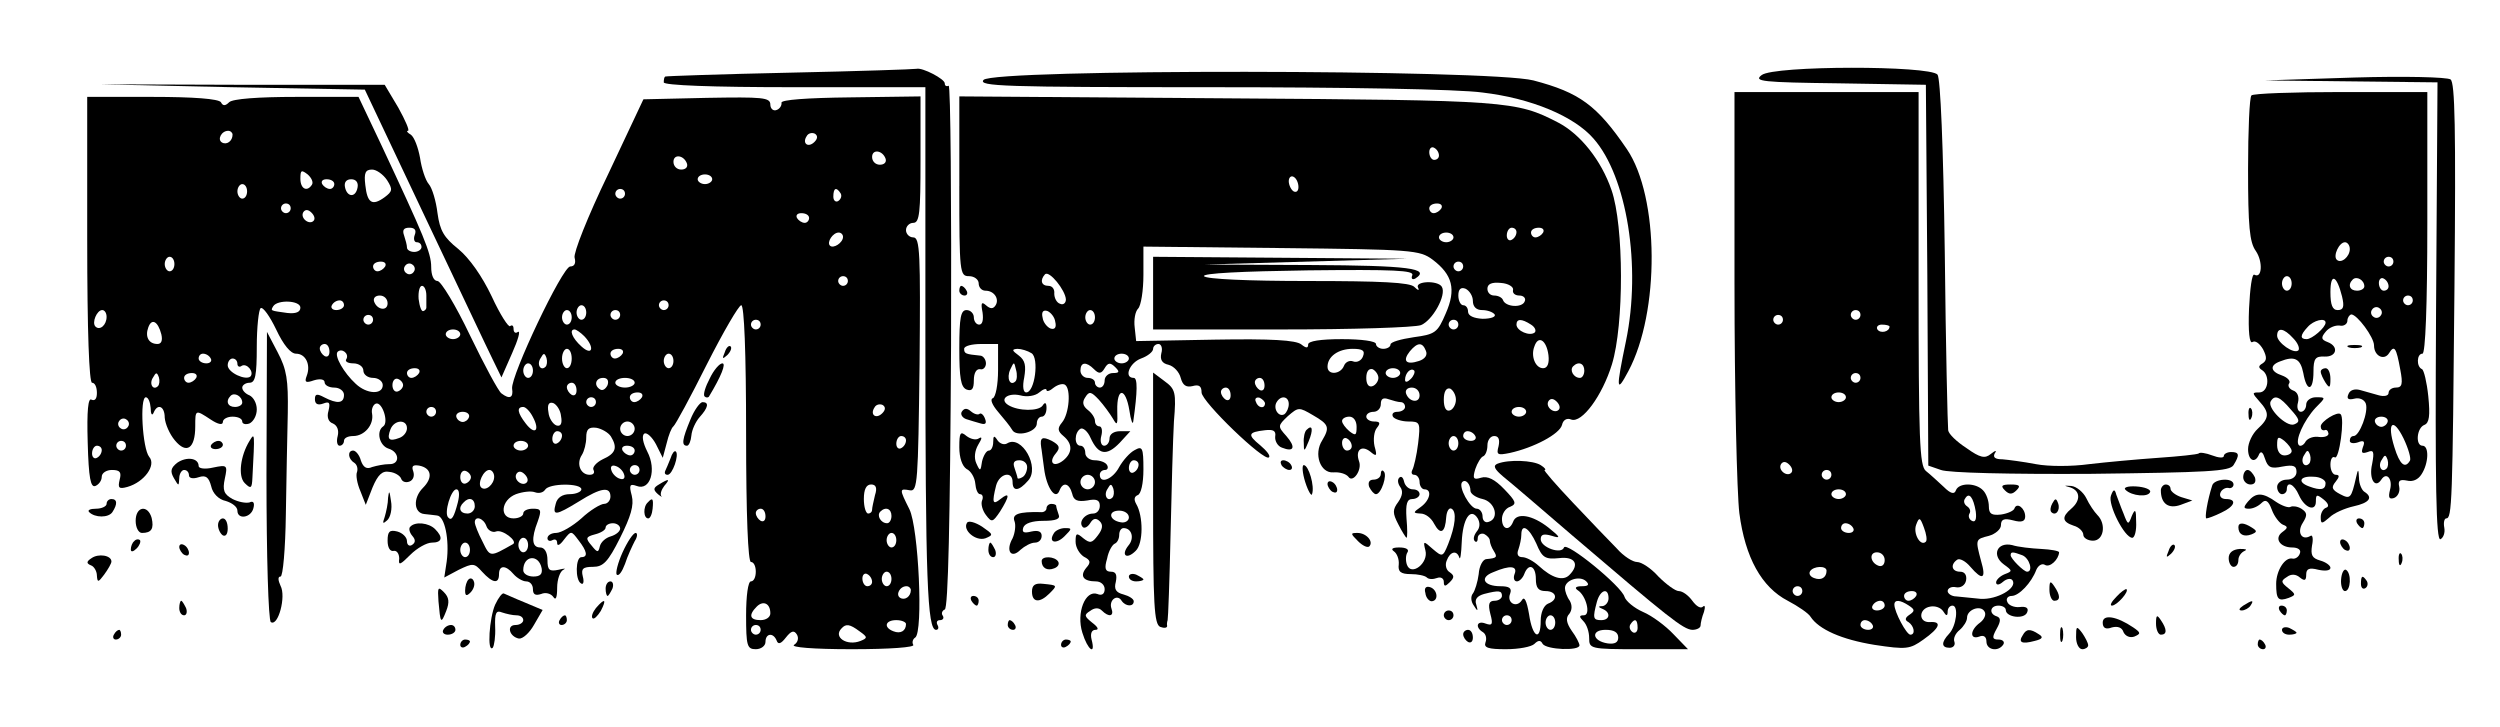 <?xml version="1.0" standalone="no"?>
<!DOCTYPE svg PUBLIC "-//W3C//DTD SVG 20010904//EN"
 "http://www.w3.org/TR/2001/REC-SVG-20010904/DTD/svg10.dtd">
<svg version="1.0" xmlns="http://www.w3.org/2000/svg"
 width="516pt" height="150pt" viewBox="0 0 516 150"
 preserveAspectRatio="xMidYMid meet">

<g transform="translate(0,150) scale(0.1,-0.1)"
fill="#000000" stroke="none">
<path d="M1630 1350 c-140 -3 -256 -7 -257 -8 -2 -1 -3 -6 -3 -12 0 -6 97 -10
270 -10 l270 0 0 -514 c0 -505 4 -606 22 -606 5 0 6 5 3 10 -3 6 -1 10 5 10 6
0 9 4 6 9 -4 5 -1 11 4 13 7 2 11 183 13 545 1 297 -1 539 -5 536 -5 -2 -8 0
-8 5 0 9 -46 33 -58 30 -4 -1 -122 -5 -262 -8z"/>
<path d="M3636 1345 c-17 -13 0 -15 160 -17 l179 -3 3 -393 2 -393 26 -9 c15
-6 143 -9 310 -8 240 3 286 5 294 18 13 21 12 27 -5 27 -8 0 -15 -4 -15 -8 0
-5 -11 -4 -24 1 -13 5 -26 7 -28 4 -3 -2 -40 -6 -84 -9 -43 -3 -108 -9 -142
-13 -36 -5 -84 -5 -110 0 -26 5 -57 9 -69 10 -15 0 -20 4 -16 12 5 7 2 7 -8
-1 -12 -10 -22 -8 -50 12 -20 13 -37 29 -38 37 -1 7 -5 172 -7 367 -3 219 -9
360 -15 367 -16 19 -338 19 -363 -1z"/>
<path d="M2030 1335 c-11 -13 39 -15 467 -15 277 0 514 -4 563 -11 101 -12
189 -49 229 -95 69 -78 99 -264 67 -418 -21 -101 -20 -109 5 -62 65 122 64
359 -3 458 -62 91 -98 117 -193 142 -90 23 -1116 24 -1135 1z"/>
<path d="M4860 1340 l-185 -6 178 -2 178 -2 -3 -474 c-2 -360 0 -472 9 -469 6
3 10 13 8 24 -2 10 0 19 4 19 12 0 13 31 17 476 3 331 1 423 -8 430 -7 5 -96
7 -198 4z"/>
<path d="M479 1320 l274 -5 123 -260 c68 -143 131 -277 141 -297 l18 -37 22
50 c12 27 18 47 12 44 -5 -4 -9 -1 -9 6 0 7 -3 9 -7 6 -3 -4 -21 24 -38 61
-20 42 -46 79 -69 98 -30 24 -38 38 -43 74 -3 25 -11 52 -18 60 -7 8 -15 33
-18 54 -4 22 -12 43 -19 48 -7 4 -10 8 -6 8 4 0 -5 21 -20 48 l-28 47 -295 0
-294 1 274 -6z"/>
<path d="M3580 913 c0 -219 5 -431 10 -472 12 -92 46 -153 100 -181 21 -11 43
-26 47 -33 17 -26 64 -47 132 -58 66 -10 73 -9 101 11 34 24 39 38 13 36 -24
-1 -23 28 1 32 10 2 22 -2 27 -10 6 -10 9 -10 9 0 0 6 4 12 10 12 13 0 8 -42
-7 -58 -17 -18 -16 -29 1 -29 8 0 12 6 10 12 -3 7 2 18 11 25 8 7 15 18 15 25
0 17 28 27 36 13 4 -6 0 -16 -9 -23 -21 -15 -22 -36 -2 -29 9 4 15 0 15 -10 0
-18 25 -22 35 -6 3 5 -1 10 -10 10 -13 0 -14 4 -4 22 9 16 9 23 0 26 -16 5
-14 22 4 22 8 0 15 -4 15 -9 0 -15 38 -20 44 -5 4 9 -2 13 -16 11 -11 -1 -23
4 -25 11 -3 6 1 12 9 12 15 0 41 27 51 54 4 9 12 14 18 10 10 -6 28 11 29 26
0 3 -17 6 -37 7 -20 1 -48 4 -60 8 -31 7 -43 -21 -17 -40 18 -13 18 -14 2 -20
-10 -4 -18 -12 -18 -17 0 -6 6 -6 14 1 8 7 17 8 20 3 10 -16 -32 -40 -66 -38
-18 2 -41 4 -50 5 -10 0 -18 6 -18 11 0 6 8 10 17 8 10 -2 19 4 21 14 2 11 -3
18 -12 18 -18 0 -21 15 -6 25 5 3 17 -3 27 -15 25 -29 33 -25 22 12 -12 45
-12 45 16 52 14 4 25 14 25 22 0 12 6 15 25 10 18 -5 25 -2 25 8 0 17 -17 30
-22 17 -1 -5 -14 -11 -28 -13 -19 -2 -25 1 -25 17 0 11 -5 26 -12 33 -15 16
-50 16 -56 0 -3 -9 -11 -7 -25 7 -12 11 -28 26 -37 33 -13 11 -15 62 -15 397
l0 385 -190 0 -190 0 0 -397z m260 -63 c0 -5 -4 -10 -10 -10 -5 0 -10 5 -10
10 0 6 5 10 10 10 6 0 10 -4 10 -10z m-160 -10 c0 -5 -4 -10 -10 -10 -5 0 -10
5 -10 10 0 6 5 10 10 10 6 0 10 -4 10 -10z m220 -14 c0 -11 -19 -15 -25 -6 -3
5 1 10 9 10 9 0 16 -2 16 -4z m-60 -106 c0 -5 -4 -10 -10 -10 -5 0 -10 5 -10
10 0 6 5 10 10 10 6 0 10 -4 10 -10z m-30 -40 c0 -5 -7 -10 -15 -10 -8 0 -15
5 -15 10 0 6 7 10 15 10 8 0 15 -4 15 -10z m-113 -156 c-9 -9 -28 6 -21 18 4
6 10 6 17 -1 6 -6 8 -13 4 -17z m83 -4 c0 -5 -4 -10 -10 -10 -5 0 -10 5 -10
10 0 6 5 10 10 10 6 0 10 -4 10 -10z m30 -40 c0 -5 -7 -10 -15 -10 -8 0 -15 5
-15 10 0 6 7 10 15 10 8 0 15 -4 15 -10z m268 -36 c2 -16 -1 -23 -8 -19 -6 3
-8 10 -5 15 3 5 1 11 -5 15 -6 4 -8 11 -4 16 8 14 17 3 22 -27z m-103 -62
c-11 -11 -27 17 -20 35 6 16 8 16 16 -6 5 -13 7 -26 4 -29z m-150 28 c3 -5 -1
-10 -9 -10 -9 0 -16 5 -16 10 0 6 4 10 9 10 6 0 13 -4 16 -10z m65 -66 c0 -9
-5 -14 -12 -12 -18 6 -21 28 -4 28 9 0 16 -7 16 -16z m284 10 c15 -6 23 -34
10 -34 -7 0 -34 27 -34 34 0 8 5 7 24 0z m-404 -32 c0 -14 -11 -21 -26 -15 -8
3 -11 9 -8 14 7 11 34 12 34 1z m-50 -42 c0 -5 -4 -10 -10 -10 -5 0 -10 5 -10
10 0 6 5 10 10 10 6 0 10 -4 10 -10z m235 -10 c-3 -5 -10 -10 -16 -10 -5 0 -9
5 -9 10 0 6 7 10 16 10 8 0 12 -4 9 -10z m-65 -20 c0 -5 -7 -10 -16 -10 -8 0
-12 5 -9 10 3 6 10 10 16 10 5 0 9 -4 9 -10z m50 0 c12 -8 13 -11 1 -19 -9 -6
-10 -11 -2 -15 12 -8 15 -26 4 -26 -8 0 -33 47 -33 62 0 11 12 10 30 -2z m-75
-40 c3 -5 -1 -10 -9 -10 -9 0 -16 5 -16 10 0 6 4 10 9 10 6 0 13 -4 16 -10z"/>
<path d="M4647 1303 c-4 -3 -7 -72 -7 -152 0 -118 3 -151 16 -169 15 -22 13
-58 -3 -49 -5 3 -9 -29 -11 -70 -2 -48 1 -73 7 -69 6 4 15 -3 22 -15 8 -16 8
-23 -1 -29 -9 -5 -9 -9 -1 -14 17 -11 13 -46 -6 -46 -15 0 -15 -1 0 -18 22
-24 21 -35 -3 -57 -11 -10 -20 -29 -20 -42 0 -24 15 -31 23 -10 4 7 8 3 12
-10 6 -18 12 -21 36 -16 22 4 29 2 29 -11 0 -9 -8 -16 -20 -16 -11 0 -20 -7
-20 -15 0 -8 5 -15 10 -15 6 0 10 5 10 10 0 18 15 11 25 -12 12 -27 35 -35 35
-13 0 15 2 15 16 4 10 -8 12 -15 5 -17 -6 -2 -11 -11 -11 -19 0 -15 2 -15 18
-1 9 9 32 19 50 23 32 7 41 18 22 30 -5 3 -11 16 -11 28 -1 20 -2 20 -6 2 -10
-44 -12 -46 -33 -35 -17 9 -19 14 -9 26 8 10 8 14 0 14 -6 0 -11 9 -11 21 0
11 4 18 9 15 9 -6 21 81 12 89 -6 7 -41 -15 -41 -25 0 -6 3 -9 8 -8 4 2 7 -1
8 -7 0 -5 -8 -8 -19 -7 -11 2 -23 -2 -28 -9 -4 -8 -11 -11 -14 -8 -9 9 10 51
34 77 22 22 22 22 1 22 -11 0 -20 -7 -20 -15 0 -8 -5 -15 -11 -15 -6 0 -9 9
-6 19 3 12 -1 22 -10 25 -8 3 -12 10 -8 15 3 5 -4 12 -15 16 -24 8 -26 21 -4
29 30 12 42 6 48 -24 7 -40 21 -38 21 3 0 27 4 32 23 31 25 -1 30 21 6 30 -13
5 -14 9 -4 21 7 9 20 14 29 13 8 -2 16 3 16 10 0 6 4 12 8 13 12 0 47 -47 47
-64 0 -22 21 -32 31 -16 11 18 15 11 23 -33 6 -31 4 -38 -9 -38 -8 0 -15 -5
-15 -11 0 -6 -9 -8 -20 -5 -11 3 -28 8 -39 11 -11 3 -21 0 -24 -9 -4 -9 0 -12
12 -9 11 3 21 -2 24 -10 6 -17 -13 -67 -25 -67 -5 0 -8 -4 -8 -10 0 -5 8 -6
17 -3 12 5 15 2 10 -10 -4 -12 -2 -14 10 -10 12 5 14 1 9 -25 -7 -30 6 -52 19
-32 11 17 24 1 18 -21 -4 -16 -2 -20 8 -17 8 3 13 13 11 23 -3 13 1 16 16 13
12 -3 23 2 30 13 15 23 16 59 2 59 -15 0 -12 37 4 43 10 4 12 19 8 59 -3 29
-9 54 -13 56 -12 5 -11 32 1 32 6 0 10 97 10 270 l0 270 -178 0 c-98 0 -182
-3 -185 -7z m203 -317 c0 -16 -18 -31 -27 -22 -8 8 5 36 17 36 5 0 10 -6 10
-14z m90 -26 c0 -5 -4 -10 -10 -10 -5 0 -10 5 -10 10 0 6 5 10 10 10 6 0 10
-4 10 -10z m-210 -45 c0 -8 -4 -15 -10 -15 -5 0 -10 7 -10 15 0 8 5 15 10 15
6 0 10 -7 10 -15z m104 -27 c5 -21 3 -28 -9 -28 -11 0 -15 11 -15 37 0 41 13
35 24 -9z m46 21 c0 -5 -7 -9 -15 -9 -15 0 -20 12 -9 23 8 8 24 -1 24 -14z
m50 0 c0 -5 -4 -9 -10 -9 -5 0 -10 7 -10 16 0 8 5 12 10 9 6 -3 10 -10 10 -16z
m50 -29 c0 -5 -4 -10 -10 -10 -5 0 -10 5 -10 10 0 6 5 10 10 10 6 0 10 -4 10
-10z m-66 -31 c-3 -5 -10 -7 -15 -3 -5 3 -7 10 -3 15 3 5 10 7 15 3 5 -3 7
-10 3 -15z m-114 -15 c0 -10 -28 -34 -39 -34 -14 0 -14 8 2 25 12 14 37 20 37
9z m-67 -32 c10 -10 14 -21 11 -25 -9 -9 -44 16 -44 30 0 18 14 16 33 -5z m-5
-147 c19 -21 20 -26 7 -31 -16 -6 -57 35 -48 48 8 14 19 9 41 -17z m200 -26
c-2 -6 -8 -10 -13 -10 -5 0 -11 4 -13 10 -2 6 4 11 13 11 9 0 15 -5 13 -11z
m46 -80 c-10 -17 -21 -8 -32 28 -16 51 -3 63 19 18 10 -21 16 -42 13 -46z
m-244 20 c0 -5 -7 -9 -15 -9 -9 0 -15 9 -15 21 0 18 2 19 15 9 8 -7 15 -16 15
-21z m36 -26 c-10 -10 -19 5 -10 18 6 11 8 11 12 0 2 -7 1 -15 -2 -18z m160
-10 c-10 -10 -19 5 -10 18 6 11 8 11 12 0 2 -7 1 -15 -2 -18z m-126 -30 c0
-14 -10 -16 -34 -7 -25 9 -19 22 9 20 14 0 25 -7 25 -13z"/>
<path d="M180 1005 c0 -190 4 -295 10 -295 6 0 10 -9 10 -21 0 -12 -4 -17 -11
-14 -7 5 -10 -22 -8 -88 2 -74 6 -94 16 -90 7 3 13 11 13 19 0 8 10 14 21 14
17 0 20 -5 16 -20 -4 -17 -2 -20 16 -15 35 10 60 45 45 62 -14 17 -20 123 -7
123 5 0 9 -10 10 -22 0 -13 3 -17 6 -10 8 20 23 14 23 -10 1 -13 10 -34 21
-47 24 -29 42 -17 42 29 0 35 0 35 32 14 15 -10 25 -12 25 -5 0 6 9 11 20 11
11 0 20 -4 20 -10 0 -5 7 -7 15 -4 8 4 15 16 15 29 0 13 -7 25 -15 29 -8 3
-15 10 -15 16 0 5 7 10 15 10 12 0 15 15 15 74 0 41 4 77 8 80 5 3 19 -17 32
-44 15 -32 30 -50 41 -50 20 0 31 -23 22 -46 -5 -13 -2 -15 15 -9 13 4 22 2
22 -4 0 -6 9 -11 20 -11 11 0 20 -7 20 -15 0 -18 -14 -19 -41 -5 -15 8 -19 7
-19 -4 0 -10 6 -13 17 -9 13 5 15 2 11 -15 -4 -13 0 -23 9 -26 9 -4 13 -14 10
-26 -3 -11 -1 -20 4 -20 5 0 9 5 9 10 0 6 8 10 19 10 23 0 43 23 39 46 -2 9 2
19 8 21 13 4 27 -39 15 -47 -15 -10 -8 -40 11 -46 23 -7 24 -33 1 -32 -10 0
-25 -3 -35 -6 -11 -5 -18 -1 -23 13 -3 12 -11 21 -16 21 -12 0 -11 -17 2 -25
6 -4 8 -12 6 -19 -3 -6 0 -24 7 -40 l11 -28 14 36 c11 26 20 35 35 32 11 -1
22 -8 24 -14 2 -6 9 -9 17 -6 8 3 11 12 8 21 -4 11 -1 14 12 12 26 -5 29 -25
8 -46 -21 -21 -19 -52 3 -54 8 -1 20 -2 26 -3 16 -1 26 -50 20 -95 l-5 -33 30
16 c29 14 32 14 48 -4 22 -24 35 -26 35 -5 0 19 14 19 30 0 7 -8 19 -15 26
-15 8 0 14 -7 14 -16 0 -11 5 -14 17 -10 9 4 20 1 25 -6 5 -8 8 -2 8 19 0 17
6 34 13 37 6 3 2 3 -10 0 -19 -4 -23 -1 -23 20 0 16 -6 26 -15 26 -17 0 -19
18 -5 54 8 23 7 26 -10 26 -11 0 -20 -4 -20 -10 0 -5 -9 -10 -20 -10 -30 0
-26 38 5 50 14 5 31 7 39 4 8 -3 17 -1 21 5 8 14 75 14 75 1 0 -5 -11 -10 -24
-10 -15 0 -26 -7 -29 -20 -7 -25 -1 -25 48 5 46 29 65 31 65 10 0 -8 -6 -15
-13 -15 -7 0 -29 -13 -47 -30 -18 -16 -42 -30 -52 -30 -10 0 -18 -5 -18 -11 0
-5 5 -7 10 -4 6 3 10 1 10 -6 0 -7 6 -4 14 7 15 19 15 19 30 -1 18 -23 20 -35
6 -35 -12 0 -13 -47 -1 -54 5 -4 7 3 4 14 -4 16 0 20 21 20 21 0 31 10 56 60
22 44 29 67 24 87 -6 22 -4 25 10 20 28 -11 42 33 22 71 -9 18 -12 33 -6 37 5
3 16 -7 24 -22 l14 -28 8 30 c4 17 10 32 14 35 4 3 35 60 69 128 34 67 66 122
71 122 6 0 10 -96 10 -265 0 -170 4 -265 10 -265 6 0 10 -9 10 -20 0 -11 -4
-20 -10 -20 -6 0 -10 -30 -10 -70 0 -63 2 -70 20 -70 11 0 20 7 20 15 0 18 16
20 23 3 3 -9 9 -7 19 6 11 14 17 16 23 6 4 -7 2 -16 -6 -21 -8 -5 39 -9 119
-9 80 0 131 4 127 9 -3 5 -1 12 4 15 17 11 7 227 -12 265 -21 42 -21 43 1 39
16 -3 17 16 20 260 2 229 1 262 -13 262 -8 0 -15 7 -15 15 0 8 7 15 15 15 13
0 15 21 15 130 l0 131 -145 -2 c-90 -1 -143 -5 -142 -11 1 -6 -4 -13 -10 -15
-7 -3 -13 3 -13 11 0 15 -16 16 -131 14 l-131 -3 -73 -155 c-42 -87 -72 -163
-69 -172 3 -11 0 -18 -9 -18 -16 0 -123 -226 -120 -252 3 -19 -5 -23 -22 -10
-6 4 -35 58 -65 120 -29 61 -60 112 -67 112 -8 0 -13 12 -13 29 0 29 -15 64
-104 254 l-46 97 -128 0 c-79 0 -132 -4 -139 -11 -8 -8 -13 -8 -17 0 -5 7 -56
11 -142 11 l-134 0 0 -295z m300 217 c0 -13 -12 -22 -22 -16 -10 6 -1 24 13
24 5 0 9 -4 9 -8z m1201 -15 c-13 -13 -26 -3 -16 12 3 6 11 8 17 5 6 -4 6 -10
-1 -17z m147 -35 c2 -7 -3 -12 -12 -12 -9 0 -16 7 -16 16 0 17 22 14 28 -4z
m-410 -10 c2 -7 -3 -12 -12 -12 -9 0 -16 7 -16 16 0 17 22 14 28 -4z m-774
-43 c-10 -16 -24 -9 -24 12 0 18 2 19 15 9 8 -7 12 -16 9 -21z m155 9 c12 -19
11 -23 -5 -35 -26 -19 -36 -12 -40 25 -3 25 0 32 14 32 9 0 23 -10 31 -22z
m671 2 c0 -5 -7 -10 -15 -10 -8 0 -15 5 -15 10 0 6 7 10 15 10 8 0 15 -4 15
-10z m-780 -10 c0 -5 -4 -10 -9 -10 -6 0 -13 5 -16 10 -3 6 1 10 9 10 9 0 16
-4 16 -10z m48 -7 c-4 -22 -22 -20 -26 1 -2 10 3 16 13 16 10 0 15 -7 13 -17z
m-228 -8 c0 -8 -4 -15 -10 -15 -5 0 -10 7 -10 15 0 8 5 15 10 15 6 0 10 -7 10
-15z m780 -5 c0 -5 -4 -10 -10 -10 -5 0 -10 5 -10 10 0 6 5 10 10 10 6 0 10
-4 10 -10z m445 1 c3 -5 1 -12 -5 -16 -5 -3 -10 1 -10 9 0 18 6 21 15 7z
m-1135 -31 c0 -5 -4 -10 -10 -10 -5 0 -10 5 -10 10 0 6 5 10 10 10 6 0 10 -4
10 -10z m47 -26 c-9 -9 -28 6 -21 18 4 6 10 6 17 -1 6 -6 8 -13 4 -17z m1023
6 c0 -5 -4 -10 -9 -10 -6 0 -13 5 -16 10 -3 6 1 10 9 10 9 0 16 -4 16 -10z
m-814 -35 c-3 -8 -1 -15 4 -15 6 0 10 -4 10 -10 0 -5 -7 -10 -15 -10 -8 0 -15
4 -15 9 0 5 -3 16 -6 25 -4 11 -1 16 11 16 11 0 15 -5 11 -15z m884 -4 c0 -12
-20 -25 -27 -18 -7 7 6 27 18 27 5 0 9 -4 9 -9z m-1380 -56 c0 -8 -4 -15 -10
-15 -5 0 -10 7 -10 15 0 8 5 15 10 15 6 0 10 -7 10 -15z m435 -5 c-3 -5 -10
-10 -16 -10 -5 0 -9 5 -9 10 0 6 7 10 16 10 8 0 12 -4 9 -10z m59 -11 c-3 -5
-10 -7 -15 -3 -5 3 -7 10 -3 15 3 5 10 7 15 3 5 -3 7 -10 3 -15z m896 -19 c0
-5 -4 -10 -10 -10 -5 0 -10 5 -10 10 0 6 5 10 10 10 6 0 10 -4 10 -10z m-870
-30 c0 -11 0 -22 0 -25 0 -3 -3 -6 -6 -7 -4 -2 -8 9 -10 25 -1 15 2 27 7 27 5
0 9 -9 9 -20z m-80 -16 c0 -17 -22 -14 -28 4 -2 7 3 12 12 12 9 0 16 -7 16
-16z m-180 -9 c0 -9 -9 -13 -27 -11 -35 5 -35 4 -29 14 9 14 56 12 56 -3z m90
5 c0 -5 -7 -10 -16 -10 -8 0 -12 5 -9 10 3 6 10 10 16 10 5 0 9 -4 9 -10z
m670 0 c0 -5 -4 -10 -10 -10 -5 0 -10 5 -10 10 0 6 5 10 10 10 6 0 10 -4 10
-10z m-170 -15 c0 -8 -4 -15 -10 -15 -5 0 -10 7 -10 15 0 8 5 15 10 15 6 0 10
-7 10 -15z m-990 -9 c0 -17 -14 -29 -23 -20 -8 8 3 34 14 34 5 0 9 -6 9 -14z
m960 -1 c0 -8 -4 -15 -10 -15 -5 0 -10 7 -10 15 0 8 5 15 10 15 6 0 10 -7 10
-15z m100 5 c0 -5 -4 -10 -10 -10 -5 0 -10 5 -10 10 0 6 5 10 10 10 6 0 10 -4
10 -10z m-510 -10 c0 -5 -4 -10 -10 -10 -5 0 -10 5 -10 10 0 6 5 10 10 10 6 0
10 -4 10 -10z m-437 -30 c3 -13 0 -20 -8 -20 -18 0 -26 15 -19 34 7 20 20 13
27 -14z m1237 20 c0 -5 -4 -10 -10 -10 -5 0 -10 5 -10 10 0 6 5 10 10 10 6 0
10 -4 10 -10z m-620 -20 c0 -5 -7 -10 -15 -10 -8 0 -15 5 -15 10 0 6 7 10 15
10 8 0 15 -4 15 -10z m256 -4 c22 -23 17 -42 -6 -21 -19 17 -26 35 -14 35 3 0
12 -6 20 -14z m-526 -32 c0 -8 -4 -12 -10 -9 -5 3 -10 10 -10 16 0 5 5 9 10 9
6 0 10 -7 10 -16z m35 -15 c-4 -5 3 -9 14 -9 12 0 21 -7 21 -15 0 -8 9 -15 20
-15 11 0 20 -7 20 -15 0 -20 -33 -19 -56 3 -24 22 -45 58 -37 66 9 8 24 -4 18
-15z m465 1 c0 -11 -4 -20 -10 -20 -5 0 -10 9 -10 20 0 11 5 20 10 20 6 0 10
-9 10 -20z m105 10 c-3 -5 -10 -10 -16 -10 -5 0 -9 5 -9 10 0 6 7 10 16 10 8
0 12 -4 9 -10z m-850 -10 c3 -5 -1 -10 -9 -10 -9 0 -16 5 -16 10 0 6 4 10 9
10 6 0 13 -4 16 -10z m691 -17 c-10 -10 -19 5 -10 18 6 11 8 11 12 0 2 -7 1
-15 -2 -18z m264 12 c0 -8 -4 -15 -10 -15 -5 0 -10 7 -10 15 0 8 5 15 10 15 6
0 10 -7 10 -15z m-900 -6 c0 -5 4 -8 9 -4 11 6 26 -13 18 -22 -10 -9 -47 8
-47 23 0 8 5 14 10 14 6 0 10 -5 10 -11z m610 -14 c0 -8 -4 -15 -10 -15 -5 0
-10 7 -10 15 0 8 5 15 10 15 6 0 10 -7 10 -15z m-235 -5 c-3 -5 -10 -10 -16
-10 -5 0 -9 5 -9 10 0 6 7 10 16 10 8 0 12 -4 9 -10z m-539 -27 c-10 -10 -19
5 -10 18 6 11 8 11 12 0 2 -7 1 -15 -2 -18z m79 17 c-3 -5 -10 -10 -16 -10 -5
0 -9 5 -9 10 0 6 7 10 16 10 8 0 12 -4 9 -10z m427 -15 c0 -5 -5 -11 -11 -13
-6 -2 -11 4 -11 13 0 9 5 15 11 13 6 -2 11 -8 11 -13z m422 0 c-4 -8 -10 -12
-15 -9 -14 8 -10 24 6 24 9 0 12 -6 9 -15z m56 5 c0 -5 -9 -10 -20 -10 -11 0
-20 5 -20 10 0 6 9 10 20 10 11 0 20 -4 20 -10z m-120 -16 c0 -8 -4 -12 -10
-9 -5 3 -10 10 -10 16 0 5 5 9 10 9 6 0 10 -7 10 -16z m-690 -25 c0 -5 -7 -9
-15 -9 -15 0 -20 12 -9 23 8 8 24 -1 24 -14z m825 11 c-3 -5 -10 -10 -16 -10
-5 0 -9 5 -9 10 0 6 7 10 16 10 8 0 12 -4 9 -10z m-95 -10 c0 -5 -4 -10 -10
-10 -5 0 -10 5 -10 10 0 6 5 10 10 10 6 0 10 -4 10 -10z m-72 -29 c3 -16 -1
-22 -10 -19 -7 3 -15 15 -16 27 -3 16 1 22 10 19 7 -3 15 -15 16 -27z m663 6
c-13 -13 -26 -3 -16 12 3 6 11 8 17 5 6 -4 6 -10 -1 -17z m-921 3 c0 -5 -4
-10 -10 -10 -5 0 -10 5 -10 10 0 6 5 10 10 10 6 0 10 -4 10 -10z m200 -11 c15
-28 4 -38 -15 -13 -17 22 -19 34 -5 34 5 0 14 -9 20 -21z m-132 0 c-2 -6 -8
-10 -13 -10 -5 0 -11 4 -13 10 -2 6 4 11 13 11 9 0 15 -5 13 -11z m-704 -20
c-3 -5 -10 -7 -15 -3 -5 3 -7 10 -3 15 3 5 10 7 15 3 5 -3 7 -10 3 -15z m576
-3 c0 -8 -7 -17 -16 -20 -21 -8 -26 -3 -18 18 8 20 34 21 34 2z m470 -1 c0 -8
-7 -15 -15 -15 -8 0 -15 7 -15 15 0 8 7 15 15 15 8 0 15 -7 15 -15z m-49 -16
c14 -23 10 -35 -17 -47 -14 -7 -22 -17 -19 -22 3 -6 0 -10 -8 -10 -19 0 -28
23 -16 41 5 8 9 24 9 36 0 17 5 22 21 20 11 -2 25 -10 30 -18z m-101 2 c0 -6
-4 -13 -10 -16 -5 -3 -10 1 -10 9 0 9 5 16 10 16 6 0 10 -4 10 -9z m710 -10
c0 -6 -4 -13 -10 -16 -5 -3 -10 1 -10 9 0 9 5 16 10 16 6 0 10 -4 10 -9z
m-1610 -11 c0 -5 -4 -10 -10 -10 -5 0 -10 5 -10 10 0 6 5 10 10 10 6 0 10 -4
10 -10z m830 0 c0 -5 -7 -10 -15 -10 -8 0 -15 5 -15 10 0 6 7 10 15 10 8 0 15
-4 15 -10z m-880 -9 c0 -6 -4 -13 -10 -16 -5 -3 -10 1 -10 9 0 9 5 16 10 16 6
0 10 -4 10 -9z m1100 -1 c0 -5 -4 -10 -9 -10 -6 0 -13 5 -16 10 -3 6 1 10 9
10 9 0 16 -4 16 -10z m-22 -49 c3 -8 -1 -12 -9 -9 -7 2 -15 10 -17 17 -3 8 1
12 9 9 7 -2 15 -10 17 -17z m32 9 c0 -5 -4 -10 -10 -10 -5 0 -10 5 -10 10 0 6
5 10 10 10 6 0 10 -4 10 -10z m-348 -15 c0 -5 -5 -11 -11 -13 -6 -2 -11 4 -11
13 0 9 5 15 11 13 6 -2 11 -8 11 -13z m48 1 c0 -16 -18 -31 -27 -22 -8 8 5 36
17 36 5 0 10 -6 10 -14z m67 -12 c-9 -9 -28 6 -21 18 4 6 10 6 17 -1 6 -6 8
-13 4 -17z m719 -26 c-3 -13 -6 -26 -6 -30 0 -5 -4 -8 -8 -8 -5 0 -9 14 -9 30
0 20 5 30 15 30 10 0 13 -7 8 -22z m-861 -15 c-8 -31 -13 -39 -20 -31 -9 9 6
58 17 58 6 0 7 -11 3 -27z m35 -8 c0 -8 -7 -15 -15 -15 -16 0 -20 12 -8 23 11
12 23 8 23 -8z m600 -21 c0 -8 -4 -12 -10 -9 -5 3 -10 10 -10 16 0 5 5 9 10 9
6 0 10 -7 10 -16z m260 1 c0 -8 -4 -15 -9 -15 -13 0 -22 16 -14 24 11 11 23 6
23 -9z m-836 -21 c3 -9 13 -14 20 -11 13 5 45 -20 35 -26 -48 -27 -47 -28 -63
5 -9 17 -16 35 -16 40 0 14 18 9 24 -8z m276 -5 c0 -6 -9 -13 -19 -16 -11 -3
-21 -12 -23 -21 -3 -13 -5 -13 -17 2 -13 15 -12 18 7 23 12 3 22 9 22 14 0 5
7 9 15 9 8 0 15 -5 15 -11z m570 -24 c0 -8 -4 -15 -10 -15 -5 0 -10 7 -10 15
0 8 5 15 10 15 6 0 10 -7 10 -15z m-760 -10 c0 -8 -4 -15 -10 -15 -5 0 -10 7
-10 15 0 8 5 15 10 15 6 0 10 -7 10 -15z m-120 -10 c0 -8 -4 -15 -10 -15 -5 0
-10 7 -10 15 0 8 5 15 10 15 6 0 10 -7 10 -15z m148 -38 c2 -12 -3 -17 -17
-17 -12 0 -21 6 -21 13 0 31 32 34 38 4z m682 -28 c0 -5 -4 -9 -10 -9 -5 0
-10 7 -10 16 0 8 5 12 10 9 6 -3 10 -10 10 -16z m40 6 c0 -8 -4 -15 -10 -15
-5 0 -10 7 -10 15 0 8 5 15 10 15 6 0 10 -7 10 -15z m40 -23 c0 -13 -12 -22
-22 -16 -10 6 -1 24 13 24 5 0 9 -4 9 -8z m-290 -48 c0 -8 -9 -14 -20 -14 -22
0 -26 10 -8 28 13 13 28 7 28 -14z m280 -22 c0 -14 -11 -21 -26 -15 -21 8 -17
23 6 23 11 0 20 -4 20 -8z m-300 -12 c0 -5 -4 -10 -10 -10 -5 0 -10 5 -10 10
0 6 5 10 10 10 6 0 10 -4 10 -10z m204 -3 c17 -12 17 -14 2 -20 -28 -11 -57 8
-39 26 9 10 17 9 37 -6z"/>
<path d="M1980 1116 c0 -179 1 -186 20 -186 11 0 20 -7 20 -15 0 -8 6 -15 14
-15 18 0 29 -17 21 -30 -5 -8 -11 -8 -20 0 -9 8 -11 5 -7 -15 2 -15 0 -25 -7
-25 -6 0 -11 7 -11 15 0 8 -7 15 -15 15 -12 0 -15 -15 -15 -79 0 -61 3 -80 15
-85 11 -4 15 1 15 19 0 15 5 24 13 23 6 -2 12 4 12 12 0 8 -6 16 -12 16 -30 3
-33 4 -33 14 0 6 16 10 35 10 l35 0 0 -54 c0 -30 -5 -56 -11 -58 -6 -2 -1 -14
11 -28 12 -14 25 -30 29 -37 8 -16 51 -5 51 13 0 8 5 14 10 14 6 0 10 8 10 18
0 11 -3 13 -8 5 -8 -12 -50 -12 -71 1 -19 12 -1 26 25 20 14 -4 31 -1 39 6 8
7 15 9 15 5 0 -4 7 -2 15 5 8 6 18 9 23 6 13 -8 9 -60 -6 -78 -10 -12 -9 -18
3 -28 19 -16 19 -34 0 -50 -20 -16 -32 -5 -16 14 10 12 8 17 -8 26 -20 10 -25
7 -22 -13 1 -4 3 -24 6 -44 5 -40 24 -67 32 -45 7 18 20 15 26 -7 3 -14 11
-17 31 -14 19 4 26 1 26 -11 0 -9 -6 -16 -14 -16 -17 0 -31 -18 -21 -28 3 -3
10 0 15 8 6 10 12 12 20 4 7 -7 6 -16 -4 -29 -12 -16 -16 -17 -30 -6 -14 12
-16 11 -16 -7 0 -12 8 -25 17 -31 14 -7 15 -12 5 -23 -14 -17 -6 -28 20 -28
10 0 18 -7 18 -16 0 -10 -6 -14 -15 -10 -25 9 -44 -39 -31 -80 11 -36 28 -48
19 -14 -3 12 0 20 8 20 8 0 5 6 -7 15 -16 13 -17 16 -4 24 9 7 18 7 24 1 15
-15 26 -12 20 4 -6 17 12 31 21 16 8 -12 25 -13 25 -1 0 5 -10 11 -21 14 -16
4 -20 11 -16 26 3 15 0 21 -10 21 -12 0 -14 7 -8 27 3 16 11 29 16 31 5 2 9
10 9 18 0 8 4 14 9 14 17 0 23 -21 10 -36 -16 -20 -4 -30 15 -11 16 15 16 72
1 97 -5 9 -4 15 3 18 7 2 12 24 12 53 0 45 -2 49 -18 40 -10 -5 -24 -21 -32
-35 -13 -25 -40 -36 -40 -16 0 6 5 10 11 10 5 0 7 5 4 10 -3 6 -15 10 -26 10
-10 0 -19 7 -19 15 0 8 -4 15 -10 15 -13 0 -13 27 0 35 5 3 15 -5 21 -19 16
-35 33 -38 60 -10 l22 24 -21 0 c-13 0 -22 -6 -22 -15 0 -8 -5 -15 -11 -15 -6
0 -9 9 -6 20 3 11 1 20 -4 20 -5 0 -9 5 -9 11 0 7 -7 17 -15 23 -10 8 -12 16
-5 26 8 13 12 12 28 -5 10 -11 23 -29 29 -39 9 -16 10 -13 9 17 -1 48 17 48
25 0 3 -21 7 -31 8 -23 9 63 9 90 1 90 -21 0 -9 31 15 40 14 5 25 14 25 20 0
5 5 10 11 10 6 0 9 -9 6 -19 -3 -13 1 -21 15 -24 11 -3 22 -15 25 -27 4 -15
11 -20 24 -17 14 4 19 0 19 -13 0 -19 130 -144 139 -134 4 3 -5 14 -18 25 -27
22 -25 27 10 31 17 2 23 -1 21 -13 -1 -9 5 -20 14 -23 25 -10 29 1 9 24 -18
20 -18 21 3 41 22 19 23 19 52 2 33 -19 35 -25 19 -52 -18 -28 -4 -68 23 -66
13 1 26 -3 31 -9 9 -14 29 14 22 32 -8 23 5 34 23 20 13 -11 15 -10 9 11 -3
14 -1 31 5 38 8 10 6 13 -6 13 -9 0 -16 5 -16 10 0 6 7 10 15 10 8 0 15 7 15
16 0 11 5 14 16 10 9 -3 20 -6 25 -6 5 0 9 -4 9 -10 0 -5 -7 -10 -16 -10 -8 0
-12 -4 -9 -10 3 -5 18 -10 32 -10 24 0 25 -2 20 -45 -3 -25 -9 -50 -12 -55 -3
-6 -1 -10 4 -10 6 0 11 -7 11 -15 0 -8 5 -15 10 -15 16 0 12 -22 -7 -36 -17
-12 -17 -13 -1 -14 10 0 22 -9 28 -21 13 -24 23 -19 25 14 1 12 6 20 11 17 11
-6 8 -35 -7 -73 -11 -27 -12 -27 -32 -10 -19 17 -20 17 -15 -3 7 -26 -29 -54
-38 -30 -3 8 -3 20 1 26 4 6 -3 10 -17 10 -14 0 -18 -3 -11 -8 6 -4 11 -16 10
-27 -2 -15 4 -20 25 -20 14 0 29 -3 33 -7 4 -4 13 -4 21 -1 8 3 14 -1 14 -8 0
-10 3 -10 12 -1 10 10 10 14 0 21 -7 4 -10 15 -6 24 7 19 21 22 26 6 2 -6 4 8
5 32 2 48 18 73 33 49 5 -9 5 -19 -2 -27 -6 -8 -8 -16 -4 -20 3 -3 6 -1 6 6 0
7 6 11 13 9 6 -3 12 -9 12 -14 0 -5 4 -15 8 -21 8 -13 7 -15 -15 -17 -7 0 -15
-14 -16 -31 -2 -16 -8 -35 -12 -40 -5 -6 -4 -17 2 -25 8 -13 9 -12 5 2 -4 11
2 18 16 22 31 8 37 7 37 -4 0 -5 -7 -10 -15 -10 -12 0 -14 -7 -9 -27 6 -22 4
-25 -10 -20 -18 7 -22 -8 -5 -18 6 -4 8 -13 5 -21 -4 -11 6 -14 42 -14 27 0
53 5 59 11 8 8 13 8 17 0 8 -12 76 -15 76 -3 0 4 -7 18 -16 30 -11 16 -13 27
-5 35 6 8 6 18 1 27 -6 8 -10 20 -10 26 0 17 31 27 44 14 7 -7 4 -10 -9 -10
-12 0 -16 -3 -9 -8 18 -11 28 -52 13 -52 -10 0 -10 -3 -1 -12 7 -7 12 -22 12
-35 0 -22 2 -23 102 -23 l102 0 -30 31 c-16 17 -44 38 -63 46 -18 8 -35 22
-38 31 -6 22 -120 115 -125 102 -5 -15 -48 0 -48 17 0 10 6 12 23 7 19 -6 18
-3 -7 17 -33 26 -66 32 -73 12 -8 -20 -23 -16 -23 6 0 10 7 22 17 25 14 6 12
11 -12 36 -20 21 -35 28 -48 24 -16 -5 -18 -2 -12 18 4 12 12 25 16 26 5 2 9
12 9 23 0 10 6 19 14 19 9 0 12 -7 9 -21 -5 -18 -2 -19 23 -14 50 11 103 39
108 58 2 10 10 15 19 11 22 -8 64 49 84 114 25 81 25 286 -1 360 -21 61 -64
115 -110 139 -87 45 -104 46 -683 50 l-553 4 0 -185z m990 63 c0 -5 -4 -9 -10
-9 -5 0 -10 7 -10 16 0 8 5 12 10 9 6 -3 10 -10 10 -16z m-290 -65 c0 -8 -4
-12 -10 -9 -5 3 -10 13 -10 21 0 8 5 12 10 9 6 -3 10 -13 10 -21z m295 -44
c-3 -5 -10 -10 -16 -10 -5 0 -9 5 -9 10 0 6 7 10 16 10 8 0 12 -4 9 -10z m155
-49 c0 -6 -4 -13 -10 -16 -5 -3 -10 1 -10 9 0 9 5 16 10 16 6 0 10 -4 10 -9z
m55 -1 c-3 -5 -10 -10 -16 -10 -5 0 -9 5 -9 10 0 6 7 10 16 10 8 0 12 -4 9
-10z m-185 -10 c0 -5 -7 -10 -15 -10 -8 0 -15 5 -15 10 0 6 7 10 15 10 8 0 15
-4 15 -10z m-43 -46 c41 -31 49 -61 27 -111 -17 -40 -22 -43 -66 -49 -27 -4
-48 -10 -48 -15 0 -5 -7 -9 -15 -9 -8 0 -15 5 -15 10 0 6 -30 10 -70 10 -45 0
-70 -4 -70 -11 0 -8 -4 -8 -14 0 -11 9 -62 12 -178 10 l-163 -3 -3 28 c-2 16
1 33 7 39 6 6 11 37 11 70 l0 58 284 -3 c271 -3 286 -4 313 -24z m63 -14 c0
-5 -4 -10 -10 -10 -5 0 -10 5 -10 10 0 6 5 10 10 10 6 0 10 -4 10 -10z m-820
-68 c0 -8 -6 -12 -12 -9 -7 2 -12 12 -12 21 1 9 -4 16 -12 16 -15 0 -18 12 -7
24 9 8 42 -33 43 -52z m923 20 c-2 -7 4 -12 13 -12 9 0 14 -6 11 -12 -5 -14
-40 -12 -45 3 -2 5 -10 9 -18 9 -8 0 -14 6 -14 14 0 10 9 14 28 12 15 -1 26
-8 25 -14z m-83 -23 c0 -12 7 -19 19 -19 11 0 22 -4 26 -9 3 -5 -8 -9 -25 -9
-18 1 -30 6 -30 15 0 7 -4 13 -10 13 -5 0 -10 9 -10 20 0 13 5 18 15 14 8 -4
15 -15 15 -25z m-862 -43 c3 -12 -1 -17 -10 -14 -7 3 -15 13 -16 22 -3 12 1
17 10 14 7 -3 15 -13 16 -22z m82 9 c0 -8 -4 -15 -10 -15 -5 0 -10 7 -10 15 0
8 5 15 10 15 6 0 10 -7 10 -15z m750 -15 c0 -5 -4 -10 -10 -10 -5 0 -10 5 -10
10 0 6 5 10 10 10 6 0 10 -4 10 -10z m150 0 c8 -5 11 -12 8 -16 -10 -9 -38 3
-38 16 0 12 10 13 30 0z m36 -63 c2 -17 -2 -27 -11 -27 -16 0 -26 25 -18 45 8
24 25 13 29 -18z m-253 9 c4 -9 -2 -17 -14 -21 -27 -9 -35 0 -19 20 16 19 26
19 33 1z m-814 -5 c16 -10 7 -81 -11 -81 -6 0 -8 12 -4 31 4 24 2 35 -11 45
-15 11 -15 13 -3 14 8 0 21 -4 29 -9z m684 -7 c-3 -8 -12 -13 -20 -10 -7 3
-16 -1 -19 -9 -7 -18 -34 -20 -34 -2 0 21 22 37 52 37 21 0 26 -4 21 -16z
m-483 -4 c0 -5 -7 -10 -15 -10 -8 0 -15 5 -15 10 0 6 7 10 15 10 8 0 15 -4 15
-10z m-234 -47 c-11 -11 -19 6 -11 24 8 17 8 17 12 0 3 -10 2 -21 -1 -24z
m162 25 c10 -10 15 -10 22 2 7 12 12 12 22 2 9 -9 9 -12 -5 -12 -9 0 -17 -7
-17 -15 0 -8 -4 -15 -10 -15 -5 0 -10 5 -10 10 0 6 -7 10 -15 10 -8 0 -15 7
-15 15 0 18 12 19 28 3z m1012 -3 c0 -8 -4 -15 -9 -15 -13 0 -22 16 -14 24 11
11 23 6 23 -9z m-425 -15 c0 -7 -6 -15 -12 -17 -8 -3 -13 4 -13 17 0 13 5 20
13 18 6 -3 12 -11 12 -18z m45 10 c0 -5 -7 -10 -15 -10 -8 0 -15 5 -15 10 0 6
7 10 15 10 8 0 15 -4 15 -10z m22 -12 c-7 -7 -12 -8 -12 -2 0 14 12 26 19 19
2 -3 -1 -11 -7 -17z m-302 -14 c0 -8 -4 -12 -10 -9 -5 3 -10 10 -10 16 0 5 5
9 10 9 6 0 10 -7 10 -16z m-70 -20 c0 -8 -4 -12 -10 -9 -5 3 -10 10 -10 16 0
5 5 9 10 9 6 0 10 -7 10 -16z m390 0 c0 -17 -22 -14 -28 4 -2 7 3 12 12 12 9
0 16 -7 16 -16z m75 -9 c0 -10 -6 -20 -12 -22 -8 -3 -13 5 -13 22 0 17 5 25
13 23 6 -3 12 -13 12 -23z m-394 -8 c-1 -12 -15 -9 -19 4 -3 6 1 10 8 8 6 -3
11 -8 11 -12z m49 -1 c0 -8 -4 -17 -9 -21 -12 -7 -24 12 -16 25 9 15 25 12 25
-4z m557 -12 c-9 -9 -28 6 -21 18 4 6 10 6 17 -1 6 -6 8 -13 4 -17z m-67 -4
c0 -5 -7 -10 -15 -10 -8 0 -15 5 -15 10 0 6 7 10 15 10 8 0 15 -4 15 -10z
m-350 -31 c0 -18 -2 -19 -15 -9 -8 7 -15 16 -15 21 0 5 7 9 15 9 9 0 15 -9 15
-21z m245 -19 c3 -5 -1 -10 -9 -10 -9 0 -16 5 -16 10 0 6 4 10 9 10 6 0 13 -4
16 -10z m-255 -21 c0 -5 -4 -9 -10 -9 -5 0 -10 7 -10 16 0 8 5 12 10 9 6 -3
10 -10 10 -16z m220 6 c0 -8 -4 -15 -10 -15 -5 0 -10 7 -10 15 0 8 5 15 10 15
6 0 10 -7 10 -15z m-660 -44 c0 -6 -4 -13 -10 -16 -5 -3 -10 1 -10 9 0 9 5 16
10 16 6 0 10 -4 10 -9z m-90 -36 c0 -8 -7 -15 -15 -15 -8 0 -15 7 -15 15 0 8
7 15 15 15 8 0 15 -7 15 -15z m775 -18 c0 -6 11 -14 25 -17 26 -6 35 -40 13
-47 -7 -3 -13 2 -13 11 0 9 -6 16 -12 16 -14 0 -39 46 -30 55 7 7 17 -4 17
-18z m-739 -14 c-10 -10 -19 5 -10 18 6 11 8 11 12 0 2 -7 1 -15 -2 -18z m34
-41 c0 -7 -8 -12 -17 -10 -24 4 -27 24 -3 24 11 0 20 -6 20 -14z m841 -54 c12
-29 18 -33 47 -30 33 4 43 -13 21 -35 -13 -13 -36 -6 -63 19 -11 10 -26 18
-34 18 -9 0 -12 6 -8 16 3 9 6 22 6 30 0 25 16 15 31 -18z m-45 -63 c-3 -8 -1
-15 5 -15 5 0 12 7 15 15 9 24 24 17 24 -10 0 -18 5 -25 20 -25 23 0 27 -18 5
-26 -9 -4 -15 -19 -15 -35 0 -44 -17 -35 -24 13 -5 29 -10 38 -15 29 -11 -17
-32 -5 -24 14 4 11 -2 15 -20 15 -35 0 -44 18 -15 29 35 15 51 13 44 -4z m194
-50 c0 -8 -6 -15 -12 -16 -10 0 -10 -2 0 -6 17 -7 15 -23 -3 -23 -17 0 -18 4
-9 38 7 25 24 30 24 7z m-200 -45 c0 -5 -4 -10 -10 -10 -5 0 -10 5 -10 10 0 6
5 10 10 10 6 0 10 -4 10 -10z m90 -5 c0 -8 -4 -15 -10 -15 -5 0 -10 7 -10 15
0 8 5 15 10 15 6 0 10 -7 10 -15z m170 -11 c0 -8 -5 -12 -10 -9 -6 4 -8 11 -5
16 9 14 15 11 15 -7z m-40 -20 c0 -10 -7 -14 -22 -12 -32 5 -35 28 -4 28 17 0
26 -5 26 -16z"/>
<path d="M2380 895 l0 -75 264 0 c146 0 276 4 289 9 24 10 53 62 43 79 -8 14
-57 12 -49 -2 3 -6 0 -6 -8 2 -9 9 -68 12 -220 12 -123 0 -210 4 -214 10 -3 6
77 10 215 12 178 2 219 0 215 -10 -3 -7 0 -10 6 -7 33 21 -13 27 -216 28
l-220 1 210 6 210 6 -262 2 -263 2 0 -75z"/>
<path d="M1980 900 c0 -5 5 -10 11 -10 5 0 7 5 4 10 -3 6 -8 10 -11 10 -2 0
-4 -4 -4 -10z"/>
<path d="M550 518 c0 -166 4 -299 9 -302 15 -10 32 53 20 75 -5 11 -6 19 0 19
5 0 10 57 11 128 1 70 3 164 4 210 1 68 -2 89 -21 125 l-22 42 -1 -297z"/>
<path d="M1496 773 c-6 -14 -5 -15 5 -6 7 7 10 15 7 18 -3 3 -9 -2 -12 -12z"/>
<path d="M4848 783 c6 -2 18 -2 25 0 6 3 1 5 -13 5 -14 0 -19 -2 -12 -5z"/>
<path d="M1465 719 c-9 -17 -14 -33 -11 -37 3 -3 7 -3 9 -1 26 43 36 69 28 69
-6 0 -18 -14 -26 -31z"/>
<path d="M4790 733 c0 -5 5 -15 10 -23 8 -12 10 -11 10 8 0 12 -4 22 -10 22
-5 0 -10 -3 -10 -7z"/>
<path d="M2380 472 c0 -221 2 -261 15 -266 8 -3 14 -2 14 2 -1 4 0 9 1 12 1 3
4 82 6 175 2 94 5 199 7 235 5 60 3 67 -19 83 l-24 18 0 -259z"/>
<path d="M1425 634 c-17 -41 -19 -54 -7 -54 4 0 8 10 9 21 1 12 9 29 17 38 18
20 20 31 6 31 -5 0 -17 -16 -25 -36z"/>
<path d="M1985 650 c-3 -5 1 -12 9 -15 9 -3 23 -7 30 -9 10 -3 13 0 9 10 -3 8
-8 12 -11 10 -3 -3 -11 -1 -18 5 -8 7 -14 7 -19 -1z"/>
<path d="M4641 644 c0 -11 3 -14 6 -6 3 7 2 16 -1 19 -3 4 -6 -2 -5 -13z"/>
<path d="M2697 613 c-4 -3 -7 -16 -6 -27 0 -19 1 -19 10 3 10 24 8 36 -4 24z"/>
<path d="M1980 577 c0 -22 6 -39 15 -45 9 -4 17 -18 18 -30 1 -12 5 -22 10
-22 5 0 7 -6 4 -13 -3 -7 1 -21 8 -30 12 -16 14 -15 29 7 20 32 21 42 1 26
-16 -13 -18 -8 -9 28 7 25 34 31 34 7 0 -20 13 -19 32 3 25 27 -13 95 -43 77
-6 -4 -15 -1 -20 6 -7 11 -9 10 -9 -3 0 -10 -4 -18 -9 -18 -5 0 -11 -10 -14
-22 -3 -21 -4 -22 -12 -4 -5 11 -3 26 4 38 8 13 9 18 1 13 -6 -4 -17 -1 -25 5
-13 11 -15 7 -15 -23z m140 -41 c0 -8 -4 -18 -10 -21 -5 -3 -10 -4 -10 -1 0 2
-3 11 -6 20 -4 11 -1 16 10 16 9 0 16 -6 16 -14z"/>
<path d="M515 590 c-19 -31 -24 -73 -10 -87 13 -13 15 -11 16 11 5 94 5 94 -6
76z"/>
<path d="M436 582 c-3 -5 1 -9 9 -9 8 0 15 4 15 9 0 4 -4 8 -9 8 -6 0 -12 -4
-15 -8z"/>
<path d="M1384 554 c-4 -10 -9 -22 -11 -26 -2 -5 0 -8 5 -8 10 0 24 41 17 48
-3 3 -8 -4 -11 -14z"/>
<path d="M366 545 c-14 -11 -15 -18 -7 -32 10 -17 10 -17 11 0 0 9 5 17 10 17
6 0 10 -5 10 -11 0 -6 8 -8 20 -4 15 5 21 0 26 -19 3 -14 15 -27 30 -30 13 -4
24 -12 24 -20 0 -19 28 -15 33 5 3 11 0 16 -8 12 -8 -2 -23 1 -35 7 -18 10
-21 18 -16 42 6 28 5 29 -24 23 -17 -4 -30 -2 -30 3 0 17 -25 20 -44 7z"/>
<path d="M2645 540 c3 -5 11 -10 16 -10 6 0 7 5 4 10 -3 6 -11 10 -16 10 -6 0
-7 -4 -4 -10z"/>
<path d="M3091 543 c-10 -4 -7 -11 12 -27 14 -11 78 -66 142 -121 199 -170
229 -194 248 -195 9 0 17 4 17 9 0 5 3 18 7 28 3 10 2 15 -2 11 -5 -5 -14 1
-22 12 -8 11 -20 20 -28 20 -7 0 -26 14 -42 30 -15 17 -35 30 -44 30 -9 0 -28
12 -42 28 -15 15 -55 57 -91 95 -35 37 -61 67 -58 67 4 0 0 5 -8 10 -16 10
-66 12 -89 3z"/>
<path d="M2694 505 c6 -19 13 -30 14 -25 6 16 -7 60 -17 60 -4 0 -3 -16 3 -35z"/>
<path d="M2850 522 c0 -7 -7 -12 -15 -12 -9 0 -12 -6 -9 -15 4 -8 10 -15 14
-15 11 0 24 40 16 47 -3 4 -6 1 -6 -5z"/>
<path d="M4630 515 c0 -8 7 -15 15 -15 9 0 12 6 9 15 -4 8 -10 15 -15 15 -5 0
-9 -7 -9 -15z"/>
<path d="M2888 514 c-4 -4 -3 -12 2 -19 6 -8 5 -18 -4 -31 -12 -16 -12 -23 0
-46 8 -16 16 -28 17 -28 2 0 2 18 0 40 -2 30 1 40 12 40 8 0 15 5 15 10 0 6
-6 10 -14 10 -8 0 -16 7 -18 16 -2 9 -6 12 -10 8z"/>
<path d="M1360 500 c-12 -7 -12 -11 -2 -20 6 -5 10 -7 7 -4 -3 4 0 13 6 21 13
15 10 16 -11 3z"/>
<path d="M2740 501 c0 -5 5 -13 10 -16 6 -3 10 -2 10 4 0 5 -4 13 -10 16 -5 3
-10 2 -10 -4z"/>
<path d="M4566 498 c-10 -31 -16 -68 -12 -68 3 0 17 5 31 12 28 13 33 28 9 28
-9 0 -14 6 -11 13 2 6 10 11 16 10 6 -2 11 2 11 7 0 15 -40 12 -44 -2z"/>
<path d="M4138 488 c9 -9 15 -9 24 0 9 9 7 12 -12 12 -19 0 -21 -3 -12 -12z"/>
<path d="M4273 494 c21 -7 22 -27 2 -44 -20 -17 -19 -27 5 -35 11 -3 20 -12
20 -19 0 -6 9 -12 20 -12 22 0 28 34 9 53 -6 6 -17 22 -23 35 -6 12 -20 24
-31 25 -16 1 -16 1 -2 -3z"/>
<path d="M4387 489 c13 -13 48 -16 51 -4 1 5 -12 10 -29 11 -17 1 -27 -2 -22
-7z"/>
<path d="M4460 488 c0 -28 16 -39 41 -30 l24 9 -23 7 c-12 4 -22 12 -22 17 0
5 -4 9 -10 9 -5 0 -10 -6 -10 -12z"/>
<path d="M801 473 c0 -12 -4 -30 -7 -40 -5 -14 -4 -15 5 -7 7 6 11 24 8 40 -3
21 -4 23 -6 7z"/>
<path d="M4357 477 c-7 -18 28 -87 44 -87 5 0 9 15 8 33 0 26 -2 28 -9 12 -7
-19 -8 -19 -17 5 -6 14 -12 32 -15 39 -3 12 -6 12 -11 -2z"/>
<path d="M4640 465 c-10 -12 -10 -15 2 -15 8 0 19 5 26 12 8 8 14 5 21 -14 5
-14 16 -28 23 -31 11 -4 10 -7 -1 -15 -18 -13 -5 -32 20 -32 12 0 19 -5 16
-12 -2 -7 -9 -12 -15 -11 -16 4 -34 -25 -34 -52 0 -32 4 -37 26 -29 15 6 15 7
-1 20 -15 12 -16 15 -3 23 9 7 19 6 27 -1 10 -8 13 -6 13 6 0 12 6 15 25 10
14 -3 25 -2 25 4 0 5 -10 12 -21 15 -17 5 -20 11 -17 31 3 14 1 23 -3 20 -18
-11 -29 7 -16 27 10 16 9 21 -3 29 -8 5 -18 6 -22 4 -4 -3 -18 2 -30 10 -28
20 -42 20 -58 1z"/>
<path d="M220 460 c0 -5 -10 -10 -22 -10 -12 0 -18 -3 -14 -7 12 -12 40 -12
48 0 11 17 10 27 -2 27 -5 0 -10 -4 -10 -10z"/>
<path d="M1337 463 c-10 -9 -9 -33 1 -33 4 0 8 9 9 20 2 21 0 24 -10 13z"/>
<path d="M4236 461 c-4 -7 -5 -15 -2 -18 9 -9 19 4 14 18 -4 11 -6 11 -12 0z"/>
<path d="M2160 451 c0 -5 -6 -9 -12 -8 -45 1 -60 -4 -54 -19 3 -8 1 -24 -4
-35 -15 -26 -3 -43 16 -24 9 8 22 15 30 15 8 0 14 6 14 14 0 9 -7 12 -21 9
-16 -4 -20 -2 -17 8 3 9 19 14 41 14 27 0 36 4 32 13 -3 8 -5 16 -5 18 0 2 -4
4 -10 4 -5 0 -10 -4 -10 -9z"/>
<path d="M280 425 c0 -14 6 -25 13 -25 20 0 25 9 20 31 -8 28 -33 24 -33 -6z"/>
<path d="M450 416 c0 -8 5 -18 10 -21 6 -3 10 3 10 14 0 12 -4 21 -10 21 -5 0
-10 -6 -10 -14z"/>
<path d="M1996 421 c-10 -15 18 -39 38 -32 17 7 16 8 -7 24 -14 9 -28 13 -31
8z"/>
<path d="M4865 420 c3 -5 8 -10 11 -10 2 0 4 5 4 10 0 6 -5 10 -11 10 -5 0 -7
-4 -4 -10z"/>
<path d="M847 413 c-4 -3 -2 -12 4 -19 7 -8 7 -14 -1 -19 -5 -3 -10 0 -10 8 0
8 -9 17 -20 20 -16 4 -20 0 -20 -19 0 -14 5 -23 13 -21 6 1 11 -6 11 -16 -2
-15 2 -13 23 8 14 14 34 25 44 25 22 0 24 11 7 28 -13 13 -41 16 -51 5z"/>
<path d="M4620 412 c0 -15 11 -21 27 -15 12 5 12 7 1 14 -17 11 -28 11 -28 1z"/>
<path d="M2175 399 c-12 -19 5 -23 22 -6 16 16 16 17 1 17 -9 0 -20 -5 -23
-11z"/>
<path d="M1285 360 c-10 -22 -15 -43 -12 -46 4 -4 11 6 17 22 5 16 15 37 20
47 6 9 6 17 2 17 -5 0 -17 -18 -27 -40z"/>
<path d="M2803 383 c9 -9 19 -14 23 -11 10 10 -6 28 -24 28 -15 0 -15 -1 1
-17z"/>
<path d="M277 383 c-4 -3 -7 -11 -7 -17 0 -6 5 -5 12 2 6 6 9 14 7 17 -3 3 -9
2 -12 -2z"/>
<path d="M4830 381 c0 -5 5 -13 10 -16 6 -3 10 -2 10 4 0 5 -4 13 -10 16 -5 3
-10 2 -10 -4z"/>
<path d="M370 371 c0 -5 5 -13 10 -16 6 -3 10 -2 10 4 0 5 -4 13 -10 16 -5 3
-10 2 -10 -4z"/>
<path d="M2040 365 c0 -8 4 -15 10 -15 5 0 7 7 4 15 -4 8 -8 15 -10 15 -2 0
-4 -7 -4 -15z"/>
<path d="M4476 363 c-6 -14 -5 -15 5 -6 7 7 10 15 7 18 -3 3 -9 -2 -12 -12z"/>
<path d="M4600 348 c0 -10 5 -18 10 -18 6 0 10 6 10 14 0 8 6 16 13 19 6 3 2
4 -10 4 -15 -1 -23 -8 -23 -19z"/>
<path d="M189 348 c-11 -7 -11 -11 -1 -15 6 -2 12 -12 12 -21 1 -15 3 -14 15
2 8 11 15 23 15 27 0 13 -27 17 -41 7z"/>
<path d="M4951 344 c0 -11 3 -14 6 -6 3 7 2 16 -1 19 -3 4 -6 -2 -5 -13z"/>
<path d="M2150 342 c0 -14 11 -21 26 -15 8 3 11 9 8 14 -7 11 -34 12 -34 1z"/>
<path d="M4832 304 c-1 -13 3 -24 8 -24 12 0 14 37 2 44 -4 2 -9 -6 -10 -20z"/>
<path d="M2330 310 c0 -6 7 -10 15 -10 8 0 15 2 15 4 0 2 -7 6 -15 10 -8 3
-15 1 -15 -4z"/>
<path d="M967 304 c-4 -4 -7 -14 -7 -23 0 -11 3 -12 11 -4 6 6 10 16 7 23 -2
6 -7 8 -11 4z"/>
<path d="M4873 295 c0 -8 4 -12 9 -9 5 3 6 10 3 15 -9 13 -12 11 -12 -6z"/>
<path d="M1250 285 c0 -8 2 -15 4 -15 2 0 6 7 10 15 3 8 1 15 -4 15 -6 0 -10
-7 -10 -15z"/>
<path d="M2130 279 c0 -23 16 -24 36 -4 17 17 17 17 -13 20 -17 2 -23 -3 -23
-16z"/>
<path d="M4230 283 c0 -13 5 -23 10 -23 13 0 13 11 0 30 -8 12 -10 11 -10 -7z"/>
<path d="M905 259 c4 -46 5 -48 16 -20 7 18 6 28 -5 39 -12 12 -13 10 -11 -19z"/>
<path d="M2942 276 c1 -10 8 -17 13 -17 15 1 12 24 -3 29 -9 3 -13 -2 -10 -12z"/>
<path d="M4368 268 c-10 -10 -14 -18 -9 -18 10 0 36 29 30 34 -2 1 -12 -6 -21
-16z"/>
<path d="M1022 252 c-12 -27 -17 -100 -5 -89 3 4 6 23 5 43 -1 29 2 35 14 30
9 -3 22 -6 30 -6 8 0 14 -4 14 -10 0 -5 -7 -10 -16 -10 -19 0 -13 -24 7 -28 8
-1 22 12 31 28 l18 31 -38 16 c-20 8 -39 17 -42 18 -3 2 -11 -8 -18 -23z"/>
<path d="M2005 260 c3 -5 8 -10 11 -10 2 0 4 5 4 10 0 6 -5 10 -11 10 -5 0 -7
-4 -4 -10z"/>
<path d="M370 245 c0 -8 4 -15 10 -15 5 0 7 7 4 15 -4 8 -8 15 -10 15 -2 0 -4
-7 -4 -15z"/>
<path d="M1230 245 c-7 -9 -10 -18 -7 -21 3 -3 10 4 17 15 13 25 8 27 -10 6z"/>
<path d="M4630 250 c-9 -6 -10 -10 -3 -10 6 0 15 5 18 10 8 12 4 12 -15 0z"/>
<path d="M4705 240 c3 -5 8 -10 11 -10 2 0 4 5 4 10 0 6 -5 10 -11 10 -5 0 -7
-4 -4 -10z"/>
<path d="M2980 230 c0 -5 5 -10 10 -10 6 0 10 5 10 10 0 6 -4 10 -10 10 -5 0
-10 -4 -10 -10z"/>
<path d="M1155 220 c-3 -5 -1 -10 4 -10 6 0 11 5 11 10 0 6 -2 10 -4 10 -3 0
-8 -4 -11 -10z"/>
<path d="M4340 215 c0 -11 6 -15 19 -10 12 3 21 0 24 -10 4 -8 13 -12 22 -9
14 6 14 8 -2 19 -34 23 -63 28 -63 10z"/>
<path d="M4450 213 c0 -13 5 -23 10 -23 13 0 13 11 0 30 -8 12 -10 11 -10 -7z"/>
<path d="M2080 210 c0 -5 5 -10 11 -10 5 0 7 5 4 10 -3 6 -8 10 -11 10 -2 0
-4 -4 -4 -10z"/>
<path d="M915 200 c-3 -5 1 -10 9 -10 9 0 16 5 16 10 0 6 -4 10 -9 10 -6 0
-13 -4 -16 -10z"/>
<path d="M4252 190 c0 -14 2 -19 5 -12 2 6 2 18 0 25 -3 6 -5 1 -5 -13z"/>
<path d="M4285 185 c0 -14 6 -25 13 -25 6 0 12 4 12 8 0 5 -6 16 -12 25 -12
16 -13 15 -13 -8z"/>
<path d="M4710 200 c0 -6 7 -10 15 -10 8 0 15 2 15 4 0 2 -7 6 -15 10 -8 3
-15 1 -15 -4z"/>
<path d="M235 190 c-3 -5 -1 -10 4 -10 6 0 11 5 11 10 0 6 -2 10 -4 10 -3 0
-8 -4 -11 -10z"/>
<path d="M3020 191 c0 -6 5 -13 10 -16 6 -3 10 1 10 9 0 9 -4 16 -10 16 -5 0
-10 -4 -10 -9z"/>
<path d="M4175 189 c-10 -15 -2 -19 24 -12 17 4 19 8 9 14 -18 12 -26 11 -33
-2z"/>
<path d="M950 169 c0 -5 5 -7 10 -4 6 3 10 8 10 11 0 2 -4 4 -10 4 -5 0 -10
-5 -10 -11z"/>
<path d="M2190 169 c0 -5 5 -7 10 -4 6 3 10 8 10 11 0 2 -4 4 -10 4 -5 0 -10
-5 -10 -11z"/>
<path d="M4660 170 c0 -5 5 -10 11 -10 5 0 7 5 4 10 -3 6 -8 10 -11 10 -2 0
-4 -4 -4 -10z"/>
</g>
</svg>
